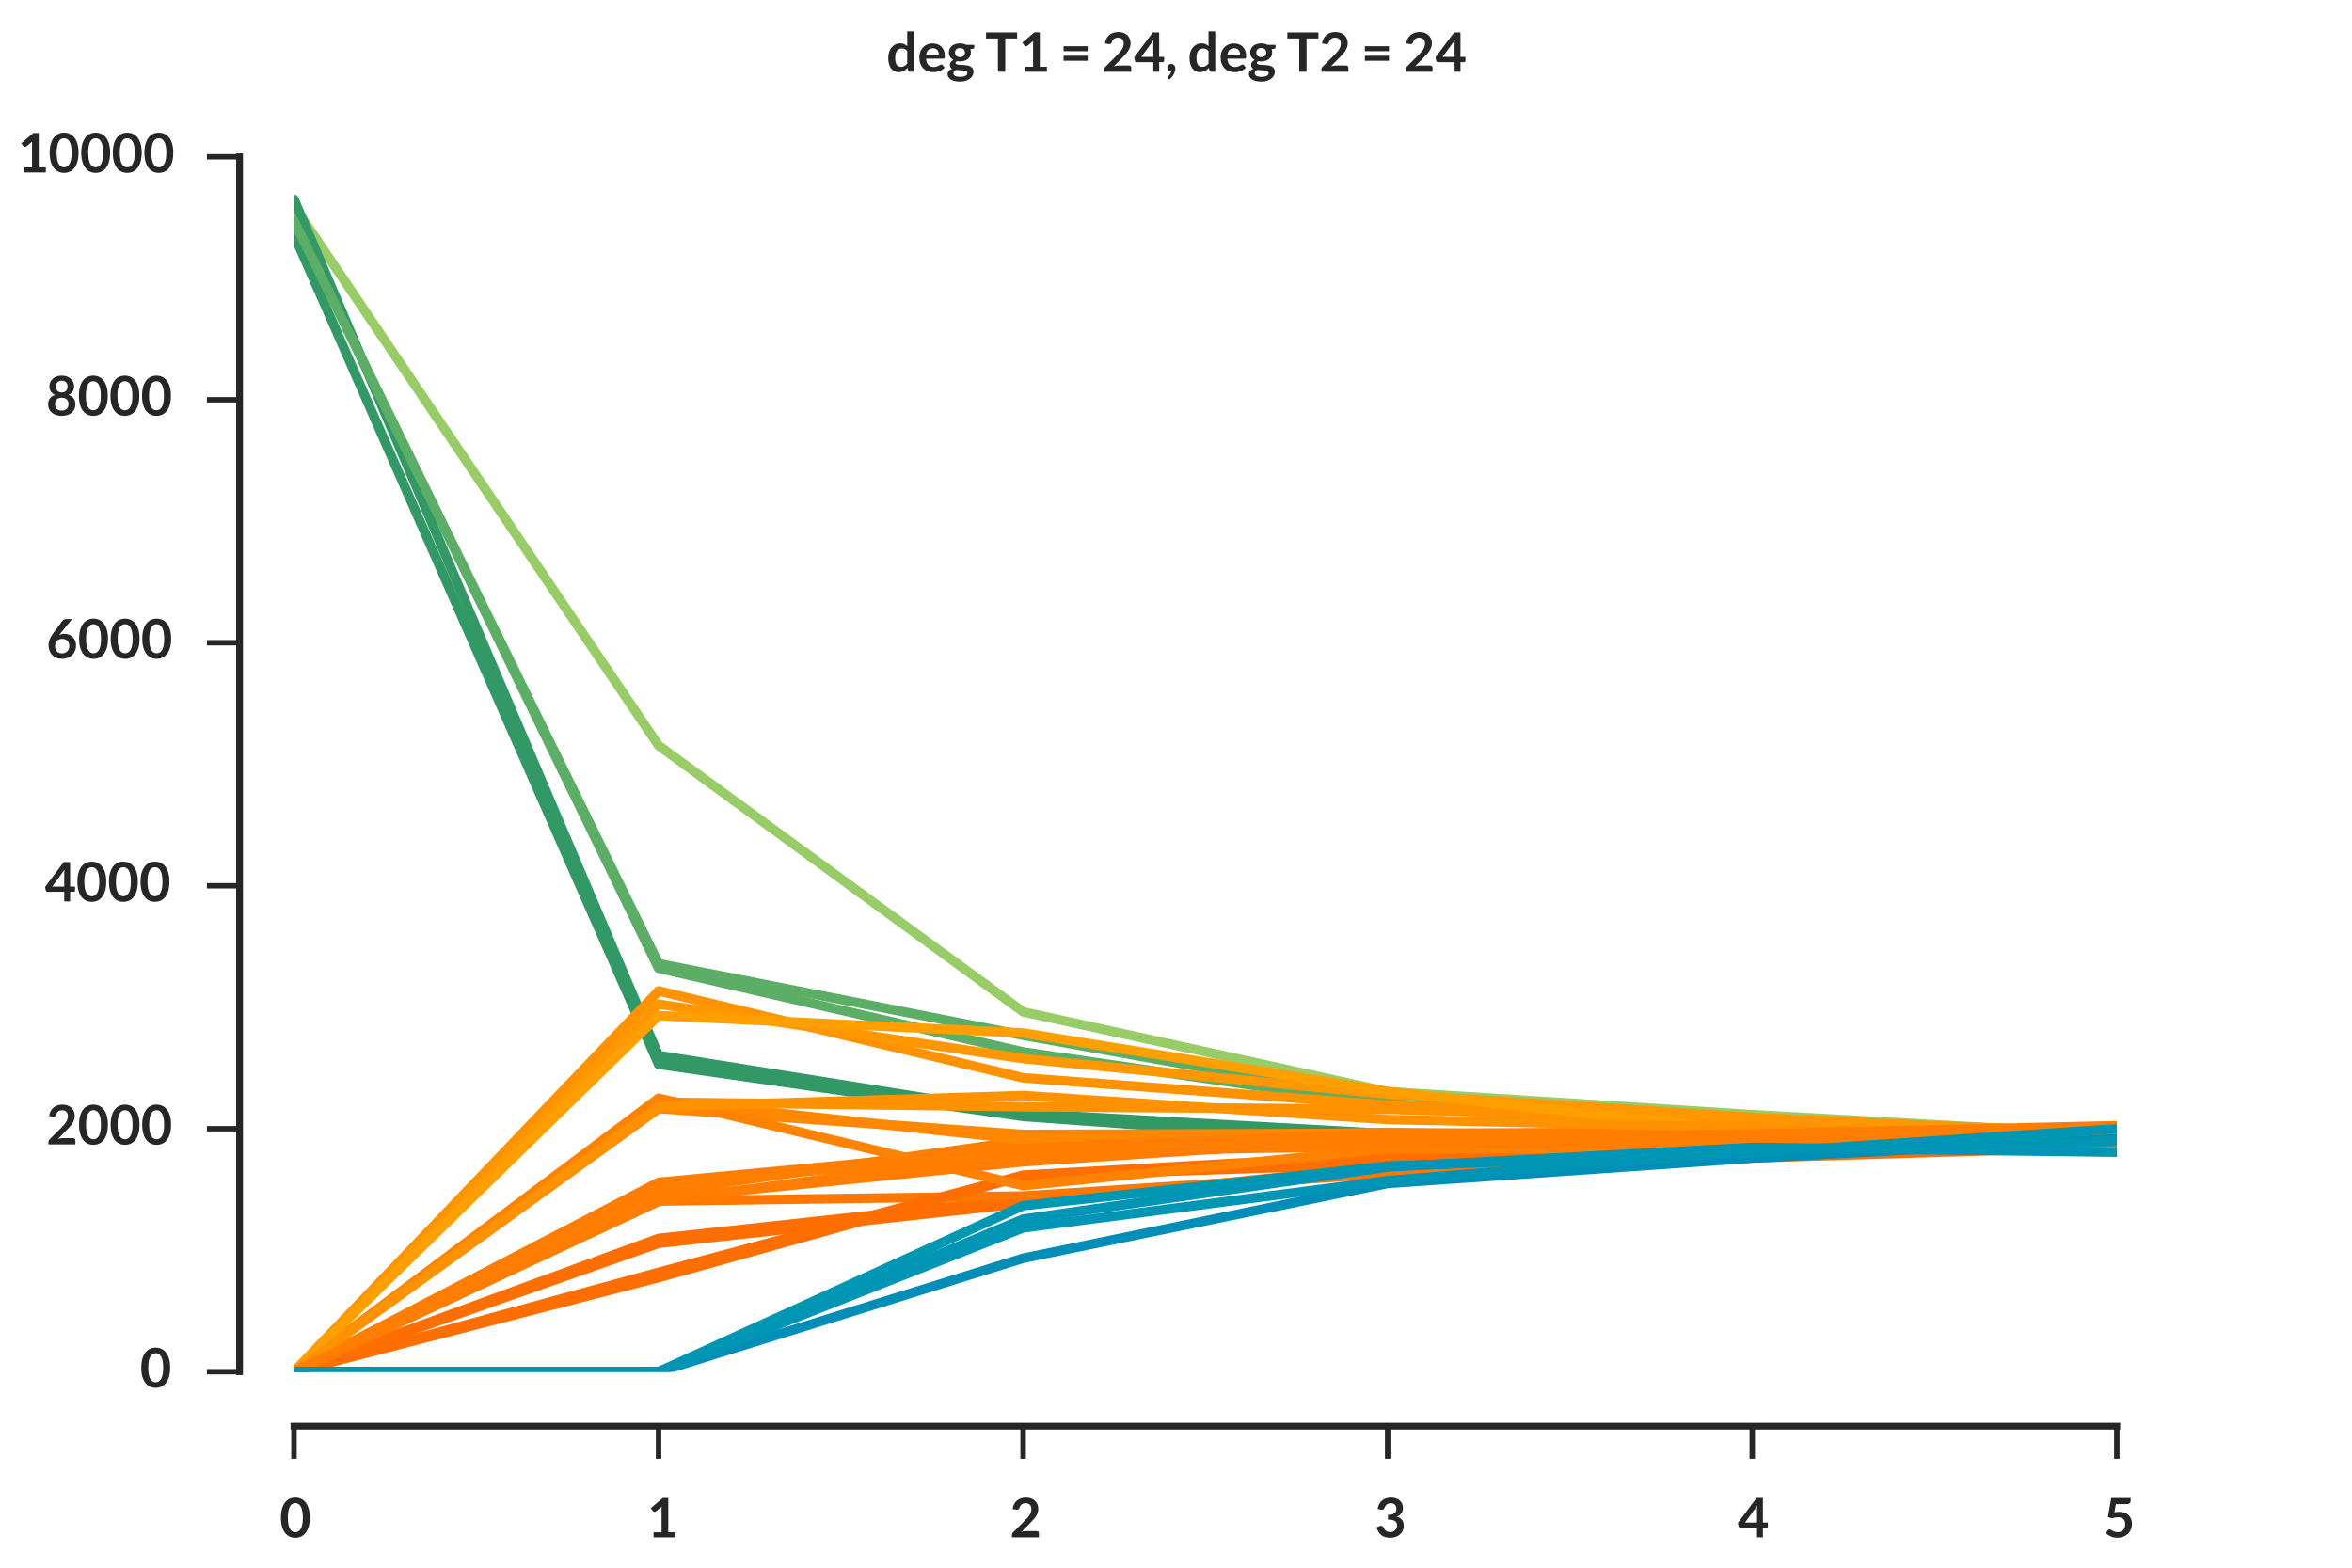 <?xml version="1.0" encoding="utf-8" standalone="no"?>
<!DOCTYPE svg PUBLIC "-//W3C//DTD SVG 1.1//EN"
  "http://www.w3.org/Graphics/SVG/1.1/DTD/svg11.dtd">
<!-- Created with matplotlib (http://matplotlib.org/) -->
<svg height="288pt" version="1.1" viewBox="0 0 432 288" width="432pt" xmlns="http://www.w3.org/2000/svg" xmlns:xlink="http://www.w3.org/1999/xlink">
 <defs>
  <style type="text/css">
*{stroke-linecap:butt;stroke-linejoin:round;}
  </style>
 </defs>
 <g id="figure_1">
  <g id="patch_1">
   <path d="
M0 288
L432 288
L432 0
L0 0
z
" style="fill:#ffffff;"/>
  </g>
  <g id="axes_1">
   <g id="patch_2">
    <path d="
M54 252
L388.8 252
L388.8 28.8
L54 28.8
z
" style="fill:#ffffff;"/>
   </g>
   <g id="matplotlib.axis_1">
    <g id="xtick_1">
     <g id="line2d_1">
      <defs>
       <path d="
M0 0
L0 6" id="m44d4eda7dc" style="stroke:#262626;"/>
      </defs>
      <g>
       <use style="fill:#262626;stroke:#262626;" x="54.0" xlink:href="#m44d4eda7dc" y="262.0"/>
      </g>
     </g>
     <g id="text_1">
      <!-- 0 -->
      <defs>
       <path d="
M55.5 36.156
Q55.5 26.703 53.469 19.719
Q51.453 12.75 47.875 8.203
Q44.297 3.656 39.422 1.422
Q34.547 -0.797 28.906 -0.797
Q23.25 -0.797 18.422 1.422
Q13.594 3.656 10.047 8.203
Q6.5 12.75 4.5 19.719
Q2.5 26.703 2.5 36.156
Q2.5 45.656 4.5 52.594
Q6.5 59.547 10.047 64.094
Q13.594 68.656 18.422 70.875
Q23.25 73.094 28.906 73.094
Q34.547 73.094 39.422 70.875
Q44.297 68.656 47.875 64.094
Q51.453 59.547 53.469 52.594
Q55.5 45.656 55.5 36.156
M42.75 36.156
Q42.75 44 41.594 49.141
Q40.453 54.297 38.516 57.344
Q36.594 60.406 34.094 61.625
Q31.594 62.844 28.906 62.844
Q26.25 62.844 23.766 61.625
Q21.297 60.406 19.391 57.344
Q17.5 54.297 16.375 49.141
Q15.25 44 15.25 36.156
Q15.25 28.297 16.375 23.141
Q17.5 18 19.391 14.953
Q21.297 11.906 23.766 10.672
Q26.25 9.453 28.906 9.453
Q31.594 9.453 34.094 10.672
Q36.594 11.906 38.516 14.953
Q40.453 18 41.594 23.141
Q42.75 28.297 42.75 36.156" id="Lato-Bold-30"/>
      </defs>
      <g style="fill:#262626;" transform="translate(51.35 282.43)scale(0.1 -0.1)">
       <use xlink:href="#Lato-Bold-30"/>
      </g>
     </g>
    </g>
    <g id="xtick_2">
     <g id="line2d_2">
      <g>
       <use style="fill:#262626;stroke:#262626;" x="120.96" xlink:href="#m44d4eda7dc" y="262.0"/>
      </g>
     </g>
     <g id="text_2">
      <!-- 1 -->
      <defs>
       <path d="
M13.453 9.25
L28.094 9.25
L28.094 51.406
Q28.094 53.844 28.25 56.547
L17.844 47.844
Q17.203 47.297 16.516 47.094
Q15.844 46.906 15.203 46.906
Q14.203 46.906 13.375 47.328
Q12.547 47.75 12.156 48.297
L8.25 53.656
L30.297 72.406
L40.453 72.406
L40.453 9.25
L53.453 9.25
L53.453 0
L13.453 0
z
" id="Lato-Bold-31"/>
      </defs>
      <g style="fill:#262626;" transform="translate(118.7 282.43)scale(0.1 -0.1)">
       <use xlink:href="#Lato-Bold-31"/>
      </g>
     </g>
    </g>
    <g id="xtick_3">
     <g id="line2d_3">
      <g>
       <use style="fill:#262626;stroke:#262626;" x="187.92" xlink:href="#m44d4eda7dc" y="262.0"/>
      </g>
     </g>
     <g id="text_3">
      <!-- 2 -->
      <defs>
       <path d="
M30.094 73.094
Q35.094 73.094 39.25 71.625
Q43.406 70.156 46.344 67.453
Q49.297 64.75 50.938 60.953
Q52.594 57.156 52.594 52.5
Q52.594 48.5 51.422 45.094
Q50.25 41.703 48.266 38.594
Q46.297 35.5 43.641 32.594
Q41 29.703 38.094 26.703
L21.797 10.047
Q24.203 10.75 26.5 11.125
Q28.797 11.5 30.906 11.5
L49.453 11.5
Q51.453 11.5 52.625 10.375
Q53.797 9.25 53.797 7.406
L53.797 0
L4.203 0
L4.203 4.094
Q4.203 5.344 4.719 6.688
Q5.25 8.047 6.406 9.203
L28.344 31.203
Q31.094 34 33.266 36.547
Q35.453 39.094 36.922 41.594
Q38.406 44.094 39.172 46.672
Q39.953 49.25 39.953 52.094
Q39.953 54.703 39.203 56.672
Q38.453 58.656 37.047 60
Q35.656 61.344 33.719 62.016
Q31.797 62.703 29.406 62.703
Q24.953 62.703 22.078 60.453
Q19.203 58.203 18.047 54.406
Q17.5 52.5 16.391 51.672
Q15.297 50.844 13.594 50.844
Q12.844 50.844 11.953 51
L5.453 52.156
Q6.203 57.344 8.344 61.266
Q10.5 65.203 13.719 67.828
Q16.953 70.453 21.125 71.766
Q25.297 73.094 30.094 73.094" id="Lato-Bold-32"/>
      </defs>
      <g style="fill:#262626;" transform="translate(185.44 282.43)scale(0.1 -0.1)">
       <use xlink:href="#Lato-Bold-32"/>
      </g>
     </g>
    </g>
    <g id="xtick_4">
     <g id="line2d_4">
      <g>
       <use style="fill:#262626;stroke:#262626;" x="254.88" xlink:href="#m44d4eda7dc" y="262.0"/>
      </g>
     </g>
     <g id="text_4">
      <!-- 3 -->
      <defs>
       <path d="
M31.25 73.094
Q36.25 73.094 40.266 71.672
Q44.297 70.25 47.141 67.719
Q50 65.203 51.516 61.797
Q53.047 58.406 53.047 54.453
Q53.047 51 52.266 48.375
Q51.5 45.75 50.016 43.797
Q48.547 41.844 46.422 40.5
Q44.297 39.156 41.594 38.25
Q48.094 36.203 51.297 32
Q54.5 27.797 54.5 21.453
Q54.5 16.047 52.5 11.891
Q50.5 7.75 47.094 4.922
Q43.703 2.094 39.219 0.641
Q34.75 -0.797 29.75 -0.797
Q24.297 -0.797 20.25 0.453
Q16.203 1.703 13.203 4.141
Q10.203 6.594 8.094 10.141
Q6 13.703 4.5 18.344
L9.953 20.594
Q11.344 21.203 12.797 21.203
Q14.094 21.203 15.125 20.641
Q16.156 20.094 16.703 19.047
Q17.594 17.297 18.672 15.594
Q19.75 13.906 21.25 12.578
Q22.75 11.25 24.766 10.422
Q26.797 9.594 29.594 9.594
Q32.75 9.594 35.094 10.625
Q37.453 11.656 39.016 13.297
Q40.594 14.953 41.375 16.969
Q42.156 19 42.156 21.047
Q42.156 23.656 41.594 25.781
Q41.047 27.906 39.297 29.406
Q37.547 30.906 34.266 31.75
Q31 32.594 25.5 32.594
L25.5 41.406
Q30.047 41.453 33.047 42.25
Q36.047 43.047 37.812 44.469
Q39.594 45.906 40.297 47.906
Q41 49.906 41 52.297
Q41 57.453 38.203 60.078
Q35.406 62.703 30.547 62.703
Q26.156 62.703 23.25 60.375
Q20.344 58.047 19.203 54.406
Q18.594 52.5 17.547 51.672
Q16.5 50.844 14.797 50.844
Q14 50.844 13.094 51
L6.594 52.156
Q7.344 57.344 9.5 61.266
Q11.656 65.203 14.875 67.828
Q18.094 70.453 22.266 71.766
Q26.453 73.094 31.25 73.094" id="Lato-Bold-33"/>
      </defs>
      <g style="fill:#262626;" transform="translate(252.38 282.43)scale(0.1 -0.1)">
       <use xlink:href="#Lato-Bold-33"/>
      </g>
     </g>
    </g>
    <g id="xtick_5">
     <g id="line2d_5">
      <g>
       <use style="fill:#262626;stroke:#262626;" x="321.84" xlink:href="#m44d4eda7dc" y="262.0"/>
      </g>
     </g>
     <g id="text_5">
      <!-- 4 -->
      <defs>
       <path d="
M47.094 27.25
L56.203 27.25
L56.203 20.094
Q56.203 19.094 55.547 18.375
Q54.906 17.656 53.656 17.656
L47.094 17.656
L47.094 0
L36.297 0
L36.297 17.656
L5.797 17.656
Q4.547 17.656 3.594 18.422
Q2.656 19.203 2.406 20.344
L1.156 26.594
L35.406 72.344
L47.094 72.344
z

M36.297 50.906
Q36.297 52.5 36.391 54.344
Q36.5 56.203 36.75 58.203
L14.297 27.25
L36.297 27.25
z
" id="Lato-Bold-34"/>
      </defs>
      <g style="fill:#262626;" transform="translate(319.088 282.43)scale(0.1 -0.1)">
       <use xlink:href="#Lato-Bold-34"/>
      </g>
     </g>
    </g>
    <g id="xtick_6">
     <g id="line2d_6">
      <g>
       <use style="fill:#262626;stroke:#262626;" x="388.8" xlink:href="#m44d4eda7dc" y="262.0"/>
      </g>
     </g>
     <g id="text_6">
      <!-- 5 -->
      <defs>
       <path d="
M49.453 67.047
Q49.453 64.406 47.766 62.75
Q46.094 61.094 42.203 61.094
L22.297 61.094
L19.703 46
Q24.594 47 28.656 47
Q34.344 47 38.672 45.297
Q43 43.594 45.953 40.594
Q48.906 37.594 50.406 33.562
Q51.906 29.547 51.906 24.906
Q51.906 19.156 49.875 14.406
Q47.844 9.656 44.25 6.281
Q40.656 2.906 35.719 1.047
Q30.797 -0.797 25 -0.797
Q21.594 -0.797 18.547 -0.094
Q15.5 0.594 12.828 1.766
Q10.156 2.953 7.875 4.469
Q5.594 6 3.797 7.703
L7.594 12.953
Q8.797 14.656 10.797 14.656
Q12.047 14.656 13.312 13.844
Q14.594 13.047 16.297 12.094
Q18 11.156 20.25 10.344
Q22.5 9.547 25.703 9.547
Q29.094 9.547 31.688 10.641
Q34.297 11.75 36.016 13.719
Q37.75 15.703 38.625 18.422
Q39.5 21.156 39.5 24.344
Q39.5 30.25 36.078 33.578
Q32.656 36.906 26 36.906
Q20.75 36.906 15.453 35
L7.75 37.203
L13.75 72.297
L49.453 72.297
z
" id="Lato-Bold-35"/>
      </defs>
      <g style="fill:#262626;" transform="translate(386.395 282.43)scale(0.1 -0.1)">
       <use xlink:href="#Lato-Bold-35"/>
      </g>
     </g>
    </g>
    <g id="text_7">
     <!-- access time -->
     <defs>
      <path id="Lato-Bold-20"/>
      <path d="
M6.594 0
L6.594 51.297
L14.156 51.297
Q16.547 51.297 17.297 49.047
L18.094 45.25
Q19.453 46.75 20.922 48
Q22.406 49.25 24.078 50.141
Q25.75 51.047 27.672 51.562
Q29.594 52.094 31.906 52.094
Q36.75 52.094 39.875 49.469
Q43 46.844 44.547 42.5
Q45.75 45.047 47.547 46.875
Q49.344 48.703 51.5 49.844
Q53.656 51 56.078 51.547
Q58.5 52.094 60.953 52.094
Q65.203 52.094 68.5 50.797
Q71.797 49.5 74.047 47
Q76.297 44.5 77.469 40.891
Q78.656 37.297 78.656 32.656
L78.656 0
L66.297 0
L66.297 32.656
Q66.297 37.547 64.141 40.016
Q62 42.5 57.844 42.5
Q55.953 42.5 54.328 41.844
Q52.703 41.203 51.469 39.969
Q50.25 38.75 49.547 36.891
Q48.844 35.047 48.844 32.656
L48.844 0
L36.453 0
L36.453 32.656
Q36.453 37.797 34.375 40.141
Q32.297 42.5 28.25 42.5
Q25.594 42.5 23.266 41.172
Q20.953 39.844 18.953 37.547
L18.953 0
z
" id="Lato-Bold-6d"/>
      <path d="
M37.047 41.297
Q36.547 40.5 36 40.172
Q35.453 39.844 34.594 39.844
Q33.703 39.844 32.672 40.344
Q31.656 40.844 30.297 41.469
Q28.953 42.094 27.219 42.594
Q25.5 43.094 23.156 43.094
Q19.5 43.094 17.391 41.547
Q15.297 40 15.297 37.5
Q15.297 35.844 16.375 34.719
Q17.453 33.594 19.219 32.75
Q21 31.906 23.25 31.219
Q25.5 30.547 27.844 29.75
Q30.203 28.953 32.453 27.922
Q34.703 26.906 36.469 25.328
Q38.25 23.75 39.328 21.547
Q40.406 19.344 40.406 16.25
Q40.406 12.547 39.047 9.422
Q37.703 6.297 35.094 4.016
Q32.5 1.75 28.672 0.469
Q24.844 -0.797 19.906 -0.797
Q17.25 -0.797 14.719 -0.312
Q12.203 0.156 9.875 1
Q7.547 1.844 5.562 3
Q3.594 4.156 2.094 5.5
L4.953 10.203
Q5.5 11.047 6.25 11.5
Q7 11.953 8.156 11.953
Q9.297 11.953 10.312 11.297
Q11.344 10.656 12.688 9.906
Q14.047 9.156 15.875 8.5
Q17.703 7.844 20.5 7.844
Q22.703 7.844 24.266 8.375
Q25.844 8.906 26.875 9.75
Q27.906 10.594 28.375 11.719
Q28.844 12.844 28.844 14.047
Q28.844 15.844 27.766 17
Q26.703 18.156 24.922 19
Q23.156 19.844 20.875 20.516
Q18.594 21.203 16.219 22
Q13.844 22.797 11.562 23.875
Q9.297 24.953 7.516 26.594
Q5.75 28.25 4.672 30.641
Q3.594 33.047 3.594 36.453
Q3.594 39.594 4.844 42.438
Q6.094 45.297 8.516 47.422
Q10.953 49.547 14.578 50.812
Q18.203 52.094 22.953 52.094
Q28.25 52.094 32.594 50.344
Q36.953 48.594 39.844 45.75
z
" id="Lato-Bold-73"/>
      <path d="
M19.75 51.297
L19.75 0
L7.406 0
L7.406 51.297
z

M21.594 66.25
Q21.594 64.656 20.938 63.25
Q20.297 61.844 19.219 60.797
Q18.156 59.75 16.703 59.125
Q15.25 58.5 13.594 58.5
Q12 58.5 10.578 59.125
Q9.156 59.75 8.094 60.797
Q7.047 61.844 6.422 63.25
Q5.797 64.656 5.797 66.25
Q5.797 67.906 6.422 69.344
Q7.047 70.797 8.094 71.844
Q9.156 72.906 10.578 73.531
Q12 74.156 13.594 74.156
Q15.25 74.156 16.703 73.531
Q18.156 72.906 19.219 71.844
Q20.297 70.797 20.938 69.344
Q21.594 67.906 21.594 66.25" id="Lato-Bold-69"/>
      <path d="
M46.797 0
L41.25 0
Q39.5 0 38.5 0.516
Q37.5 1.047 37 2.656
L35.906 6.297
Q33.953 4.547 32.078 3.219
Q30.203 1.906 28.203 1
Q26.203 0.094 23.953 -0.344
Q21.703 -0.797 18.953 -0.797
Q15.703 -0.797 12.953 0.078
Q10.203 0.953 8.219 2.703
Q6.25 4.453 5.141 7.047
Q4.047 9.656 4.047 13.094
Q4.047 16 5.562 18.828
Q7.094 21.656 10.641 23.922
Q14.203 26.203 20.094 27.703
Q26 29.203 34.75 29.406
L34.75 32.406
Q34.75 37.547 32.578 40.016
Q30.406 42.5 26.25 42.5
Q23.25 42.5 21.25 41.797
Q19.25 41.094 17.766 40.219
Q16.297 39.344 15.047 38.641
Q13.797 37.953 12.297 37.953
Q11.047 37.953 10.141 38.594
Q9.25 39.25 8.703 40.203
L6.453 44.156
Q15.297 52.25 27.797 52.25
Q32.297 52.25 35.812 50.766
Q39.344 49.297 41.797 46.672
Q44.25 44.047 45.516 40.391
Q46.797 36.75 46.797 32.406
z

M22.797 7.703
Q24.703 7.703 26.297 8.047
Q27.906 8.406 29.328 9.094
Q30.75 9.797 32.078 10.812
Q33.406 11.844 34.75 13.25
L34.75 21.906
Q29.344 21.656 25.719 20.969
Q22.094 20.297 19.891 19.25
Q17.703 18.203 16.766 16.797
Q15.844 15.406 15.844 13.75
Q15.844 10.5 17.766 9.094
Q19.703 7.703 22.797 7.703" id="Lato-Bold-61"/>
      <path d="
M42.656 40.453
Q42.094 39.75 41.562 39.344
Q41.047 38.953 40.047 38.953
Q39.094 38.953 38.188 39.516
Q37.297 40.094 36.047 40.812
Q34.797 41.547 33.062 42.125
Q31.344 42.703 28.797 42.703
Q25.547 42.703 23.094 41.516
Q20.656 40.344 19.031 38.141
Q17.406 35.953 16.594 32.828
Q15.797 29.703 15.797 25.75
Q15.797 21.656 16.672 18.453
Q17.547 15.25 19.188 13.078
Q20.844 10.906 23.188 9.781
Q25.547 8.656 28.5 8.656
Q31.453 8.656 33.266 9.375
Q35.094 10.094 36.344 10.969
Q37.594 11.844 38.516 12.562
Q39.453 13.297 40.594 13.297
Q42.094 13.297 42.844 12.156
L46.406 7.656
Q44.344 5.25 41.938 3.625
Q39.547 2 36.969 1.016
Q34.406 0.047 31.656 -0.344
Q28.906 -0.75 26.203 -0.75
Q21.453 -0.75 17.25 1.016
Q13.047 2.797 9.922 6.188
Q6.797 9.594 4.969 14.516
Q3.156 19.453 3.156 25.75
Q3.156 31.406 4.781 36.219
Q6.406 41.047 9.547 44.562
Q12.703 48.094 17.344 50.094
Q22 52.094 28.047 52.094
Q33.797 52.094 38.125 50.25
Q42.453 48.406 45.906 44.953
z
" id="Lato-Bold-63"/>
      <path d="
M27.797 52.094
Q32.656 52.094 36.719 50.547
Q40.797 49 43.75 46.016
Q46.703 43.047 48.344 38.719
Q50 34.406 50 28.844
Q50 27.453 49.875 26.516
Q49.75 25.594 49.422 25.062
Q49.094 24.547 48.547 24.312
Q48 24.094 47.156 24.094
L15.453 24.094
Q16 16.203 19.703 12.5
Q23.406 8.797 29.5 8.797
Q32.5 8.797 34.672 9.5
Q36.844 10.203 38.469 11.047
Q40.094 11.906 41.312 12.594
Q42.547 13.297 43.703 13.297
Q44.453 13.297 45 13
Q45.547 12.703 45.953 12.156
L49.547 7.656
Q47.5 5.25 44.953 3.625
Q42.406 2 39.625 1.016
Q36.844 0.047 33.969 -0.344
Q31.094 -0.75 28.406 -0.75
Q23.047 -0.75 18.438 1.016
Q13.844 2.797 10.438 6.266
Q7.047 9.75 5.094 14.875
Q3.156 20 3.156 26.75
Q3.156 32 4.844 36.625
Q6.547 41.25 9.719 44.672
Q12.906 48.094 17.469 50.094
Q22.047 52.094 27.797 52.094
M28.047 43.25
Q22.656 43.25 19.594 40.203
Q16.547 37.156 15.703 31.547
L38.906 31.547
Q38.906 33.953 38.25 36.078
Q37.594 38.203 36.25 39.797
Q34.906 41.406 32.844 42.328
Q30.797 43.25 28.047 43.25" id="Lato-Bold-65"/>
      <path d="
M23.453 -0.797
Q16.797 -0.797 13.188 2.969
Q9.594 6.75 9.594 13.406
L9.594 42.047
L4.406 42.047
Q3.406 42.047 2.672 42.688
Q1.953 43.344 1.953 44.656
L1.953 49.547
L10.203 50.906
L12.797 64.906
Q13 65.906 13.719 66.453
Q14.453 67 15.547 67
L21.953 67
L21.953 50.844
L35.453 50.844
L35.453 42.047
L21.953 42.047
L21.953 14.25
Q21.953 11.844 23.141 10.5
Q24.344 9.156 26.344 9.156
Q27.5 9.156 28.266 9.422
Q29.047 9.703 29.625 10
Q30.203 10.297 30.641 10.562
Q31.094 10.844 31.547 10.844
Q32.094 10.844 32.438 10.562
Q32.797 10.297 33.203 9.75
L36.906 3.75
Q34.203 1.5 30.703 0.344
Q27.203 -0.797 23.453 -0.797" id="Lato-Bold-74"/>
     </defs>
     <g style="fill:#262626;" transform="translate(193.465 297.277)scale(0.11 -0.11)">
      <use xlink:href="#Lato-Bold-61"/>
      <use x="52.35" xlink:href="#Lato-Bold-63"/>
      <use x="100.05" xlink:href="#Lato-Bold-63"/>
      <use x="147.75" xlink:href="#Lato-Bold-65"/>
      <use x="201.2" xlink:href="#Lato-Bold-73"/>
      <use x="244.9" xlink:href="#Lato-Bold-73"/>
      <use x="288.6" xlink:href="#Lato-Bold-20"/>
      <use x="307.9" xlink:href="#Lato-Bold-74"/>
      <use x="346.6" xlink:href="#Lato-Bold-69"/>
      <use x="373.7" xlink:href="#Lato-Bold-6d"/>
      <use x="457.9" xlink:href="#Lato-Bold-65"/>
     </g>
    </g>
   </g>
   <g id="matplotlib.axis_2">
    <g id="ytick_1">
     <g id="line2d_7">
      <defs>
       <path d="
M0 0
L-6 0" id="m0dfa6ce036" style="stroke:#262626;"/>
      </defs>
      <g>
       <use style="fill:#262626;stroke:#262626;" x="44.0" xlink:href="#m0dfa6ce036" y="252.0"/>
      </g>
     </g>
     <g id="text_8">
      <!-- 0 -->
      <g style="fill:#262626;" transform="translate(25.7 254.877)scale(0.1 -0.1)">
       <use xlink:href="#Lato-Bold-30"/>
      </g>
     </g>
    </g>
    <g id="ytick_2">
     <g id="line2d_8">
      <g>
       <use style="fill:#262626;stroke:#262626;" x="44.0" xlink:href="#m0dfa6ce036" y="207.36"/>
      </g>
     </g>
     <g id="text_9">
      <!-- 2000 -->
      <g style="fill:#262626;" transform="translate(8.47 210.237)scale(0.1 -0.1)">
       <use xlink:href="#Lato-Bold-32"/>
       <use x="58.0" xlink:href="#Lato-Bold-30"/>
       <use x="116.0" xlink:href="#Lato-Bold-30"/>
       <use x="174.0" xlink:href="#Lato-Bold-30"/>
      </g>
     </g>
    </g>
    <g id="ytick_3">
     <g id="line2d_9">
      <g>
       <use style="fill:#262626;stroke:#262626;" x="44.0" xlink:href="#m0dfa6ce036" y="162.72"/>
      </g>
     </g>
     <g id="text_10">
      <!-- 4000 -->
      <g style="fill:#262626;" transform="translate(8.166 165.597)scale(0.1 -0.1)">
       <use xlink:href="#Lato-Bold-34"/>
       <use x="58.0" xlink:href="#Lato-Bold-30"/>
       <use x="116.0" xlink:href="#Lato-Bold-30"/>
       <use x="174.0" xlink:href="#Lato-Bold-30"/>
      </g>
     </g>
    </g>
    <g id="ytick_4">
     <g id="line2d_10">
      <g>
       <use style="fill:#262626;stroke:#262626;" x="44.0" xlink:href="#m0dfa6ce036" y="118.08"/>
      </g>
     </g>
     <g id="text_11">
      <!-- 6000 -->
      <defs>
       <path d="
M33.5 45.156
Q37.594 45.156 41.469 43.797
Q45.344 42.453 48.297 39.719
Q51.25 37 53.047 32.953
Q54.844 28.906 54.844 23.5
Q54.844 18.453 53 14.016
Q51.156 9.594 47.797 6.297
Q44.453 3 39.719 1.094
Q35 -0.797 29.297 -0.797
Q23.5 -0.797 18.891 1.047
Q14.297 2.906 11.047 6.219
Q7.797 9.547 6.062 14.219
Q4.344 18.906 4.344 24.594
Q4.344 29.703 6.422 35.078
Q8.5 40.453 12.844 46.25
L30.094 69.406
Q31 70.594 32.719 71.438
Q34.453 72.297 36.703 72.297
L47.703 72.297
L26.25 46.047
Q25.547 45.203 24.922 44.453
Q24.297 43.703 23.703 42.906
Q25.797 43.953 28.219 44.547
Q30.656 45.156 33.5 45.156
M16.203 22.703
Q16.203 19.703 17.016 17.219
Q17.844 14.75 19.469 13
Q21.094 11.25 23.5 10.266
Q25.906 9.297 29.047 9.297
Q32 9.297 34.469 10.297
Q36.953 11.297 38.719 13.094
Q40.5 14.906 41.5 17.328
Q42.5 19.75 42.5 22.594
Q42.5 25.703 41.547 28.172
Q40.594 30.656 38.844 32.375
Q37.094 34.094 34.641 35
Q32.203 35.906 29.25 35.906
Q26.297 35.906 23.891 34.906
Q21.5 33.906 19.766 32.125
Q18.047 30.344 17.125 27.922
Q16.203 25.5 16.203 22.703" id="Lato-Bold-36"/>
      </defs>
      <g style="fill:#262626;" transform="translate(8.484 120.957)scale(0.1 -0.1)">
       <use xlink:href="#Lato-Bold-36"/>
       <use x="58.0" xlink:href="#Lato-Bold-30"/>
       <use x="116.0" xlink:href="#Lato-Bold-30"/>
       <use x="174.0" xlink:href="#Lato-Bold-30"/>
      </g>
     </g>
    </g>
    <g id="ytick_5">
     <g id="line2d_11">
      <g>
       <use style="fill:#262626;stroke:#262626;" x="44.0" xlink:href="#m0dfa6ce036" y="73.44"/>
      </g>
     </g>
     <g id="text_12">
      <!-- 8000 -->
      <defs>
       <path d="
M29 -0.797
Q23.406 -0.797 18.781 0.703
Q14.156 2.203 10.844 4.953
Q7.547 7.703 5.719 11.594
Q3.906 15.5 3.906 20.297
Q3.906 26.703 7.047 31.125
Q10.203 35.547 16.844 37.703
Q11.547 39.906 8.922 43.953
Q6.297 48 6.297 53.703
Q6.297 57.797 7.969 61.344
Q9.656 64.906 12.656 67.531
Q15.656 70.156 19.828 71.625
Q24 73.094 29 73.094
Q34 73.094 38.172 71.625
Q42.344 70.156 45.344 67.531
Q48.344 64.906 50.016 61.344
Q51.703 57.797 51.703 53.703
Q51.703 48 49.047 43.953
Q46.406 39.906 41.156 37.703
Q47.797 35.547 50.938 31.125
Q54.094 26.703 54.094 20.297
Q54.094 15.5 52.266 11.594
Q50.453 7.703 47.141 4.953
Q43.844 2.203 39.219 0.703
Q34.594 -0.797 29 -0.797
M29 8.844
Q32.047 8.844 34.344 9.719
Q36.656 10.594 38.219 12.141
Q39.797 13.703 40.594 15.844
Q41.406 18 41.406 20.5
Q41.406 26.453 38.094 29.5
Q34.797 32.547 29 32.547
Q23.203 32.547 19.891 29.5
Q16.594 26.453 16.594 20.5
Q16.594 18 17.391 15.844
Q18.203 13.703 19.766 12.141
Q21.344 10.594 23.641 9.719
Q25.953 8.844 29 8.844
M29 42.25
Q32 42.25 34.047 43.203
Q36.094 44.156 37.344 45.719
Q38.594 47.297 39.125 49.312
Q39.656 51.344 39.656 53.5
Q39.656 55.547 39 57.391
Q38.344 59.25 37.047 60.672
Q35.75 62.094 33.75 62.938
Q31.75 63.797 29 63.797
Q26.25 63.797 24.25 62.938
Q22.25 62.094 20.922 60.672
Q19.594 59.25 18.969 57.391
Q18.344 55.547 18.344 53.5
Q18.344 51.344 18.875 49.312
Q19.406 47.297 20.656 45.719
Q21.906 44.156 23.953 43.203
Q26 42.25 29 42.25" id="Lato-Bold-38"/>
      </defs>
      <g style="fill:#262626;" transform="translate(8.441 76.317)scale(0.1 -0.1)">
       <use xlink:href="#Lato-Bold-38"/>
       <use x="58.0" xlink:href="#Lato-Bold-30"/>
       <use x="116.0" xlink:href="#Lato-Bold-30"/>
       <use x="174.0" xlink:href="#Lato-Bold-30"/>
      </g>
     </g>
    </g>
    <g id="ytick_6">
     <g id="line2d_12">
      <g>
       <use style="fill:#262626;stroke:#262626;" x="44.0" xlink:href="#m0dfa6ce036" y="28.8"/>
      </g>
     </g>
     <g id="text_13">
      <!-- 10000 -->
      <g style="fill:#262626;" transform="translate(3.075 31.677)scale(0.1 -0.1)">
       <use xlink:href="#Lato-Bold-31"/>
       <use x="58.0" xlink:href="#Lato-Bold-30"/>
       <use x="116.0" xlink:href="#Lato-Bold-30"/>
       <use x="174.0" xlink:href="#Lato-Bold-30"/>
       <use x="232.0" xlink:href="#Lato-Bold-30"/>
      </g>
     </g>
    </g>
    <g id="text_14">
     <!-- count -->
     <defs>
      <path d="
M17.906 51.297
L17.906 18.703
Q17.906 14 20.078 11.422
Q22.25 8.844 26.594 8.844
Q29.797 8.844 32.594 10.266
Q35.406 11.703 37.906 14.203
L37.906 51.297
L50.25 51.297
L50.25 0
L42.703 0
Q40.297 0 39.547 2.25
L38.703 6.344
Q37.094 4.75 35.391 3.422
Q33.703 2.094 31.766 1.172
Q29.844 0.25 27.625 -0.266
Q25.406 -0.797 22.844 -0.797
Q18.656 -0.797 15.422 0.625
Q12.203 2.047 10 4.641
Q7.797 7.25 6.672 10.828
Q5.547 14.406 5.547 18.703
L5.547 51.297
z
" id="Lato-Bold-75"/>
      <path d="
M6.594 0
L6.594 51.297
L14.156 51.297
Q16.547 51.297 17.297 49.047
L18.156 45
Q19.703 46.594 21.422 47.891
Q23.156 49.203 25.078 50.141
Q27 51.094 29.203 51.594
Q31.406 52.094 34 52.094
Q38.203 52.094 41.453 50.672
Q44.703 49.25 46.875 46.672
Q49.047 44.094 50.172 40.516
Q51.297 36.953 51.297 32.656
L51.297 0
L38.953 0
L38.953 32.656
Q38.953 37.344 36.766 39.922
Q34.594 42.5 30.25 42.5
Q27.047 42.5 24.25 41.047
Q21.453 39.594 18.953 37.094
L18.953 0
z
" id="Lato-Bold-6e"/>
      <path d="
M28.5 52.094
Q34.25 52.094 38.922 50.25
Q43.594 48.406 46.891 45
Q50.203 41.594 52 36.688
Q53.797 31.797 53.797 25.75
Q53.797 19.656 52 14.75
Q50.203 9.844 46.891 6.391
Q43.594 2.953 38.922 1.094
Q34.25 -0.75 28.5 -0.75
Q22.75 -0.75 18.047 1.094
Q13.344 2.953 10.016 6.391
Q6.703 9.844 4.875 14.75
Q3.047 19.656 3.047 25.75
Q3.047 31.797 4.875 36.688
Q6.703 41.594 10.016 45
Q13.344 48.406 18.047 50.25
Q22.75 52.094 28.5 52.094
M28.5 8.75
Q34.906 8.75 37.969 13.047
Q41.047 17.344 41.047 25.656
Q41.047 33.953 37.969 38.297
Q34.906 42.656 28.5 42.656
Q22 42.656 18.891 38.281
Q15.797 33.906 15.797 25.656
Q15.797 17.406 18.891 13.078
Q22 8.75 28.5 8.75" id="Lato-Bold-6f"/>
     </defs>
     <g style="fill:#262626;" transform="translate(-3.768 154.259)rotate(-90.0)scale(0.11 -0.11)">
      <use xlink:href="#Lato-Bold-63"/>
      <use x="47.7" xlink:href="#Lato-Bold-6f"/>
      <use x="104.55" xlink:href="#Lato-Bold-75"/>
      <use x="161.4" xlink:href="#Lato-Bold-6e"/>
      <use x="218.25" xlink:href="#Lato-Bold-74"/>
     </g>
    </g>
   </g>
   <g id="line2d_13">
    <path clip-path="url(#p124b8dd147)" d="
M54 40.273
L120.96 177.875
L187.92 193.254
L254.88 202.985
L321.84 208.32
L388.8 209.927" style="fill:none;stroke:#5cae66;stroke-linecap:round;stroke-width:1.75;"/>
   </g>
   <g id="line2d_14">
    <path clip-path="url(#p124b8dd147)" d="
M54 37.862
L120.96 136.963
L187.92 185.888
L254.88 200.552
L321.84 204.771
L388.8 208.476" style="fill:none;stroke:#98cc66;stroke-linecap:round;stroke-width:1.75;"/>
   </g>
   <g id="line2d_15">
    <path clip-path="url(#p124b8dd147)" d="
M54 43.085
L120.96 195.53
L187.92 205.106
L254.88 209.949
L321.84 210.195
L388.8 210.887" style="fill:none;stroke:#329866;stroke-linecap:round;stroke-width:1.75;"/>
   </g>
   <g id="line2d_16">
    <path clip-path="url(#p124b8dd147)" d="
M54 36.612
L120.96 193.901
L187.92 204.57
L254.88 208.275
L321.84 210.619
L388.8 209.436" style="fill:none;stroke:#329866;stroke-linecap:round;stroke-width:1.75;"/>
   </g>
   <g id="line2d_17">
    <path clip-path="url(#p124b8dd147)" d="
M54 40.585
L120.96 177.027
L187.92 190.196
L254.88 202.182
L321.84 206.49
L388.8 210.373" style="fill:none;stroke:#5cae66;stroke-linecap:round;stroke-width:1.75;"/>
   </g>
   <g id="line2d_18">
    <path clip-path="url(#p124b8dd147)" d="
M54 252
L120.96 203.655
L187.92 208.409
L254.88 208.208
L321.84 208.297
L388.8 208.297" style="fill:none;stroke:#ff8800;stroke-linecap:round;stroke-width:1.75;"/>
   </g>
   <g id="line2d_19">
    <path clip-path="url(#p124b8dd147)" d="
M54 252
L120.96 218.944
L187.92 209.592
L254.88 208.655
L321.84 209.19
L388.8 210.775" style="fill:none;stroke:#ff7d00;stroke-linecap:round;stroke-width:1.75;"/>
   </g>
   <g id="line2d_20">
    <path clip-path="url(#p124b8dd147)" d="
M54 252
L120.96 182.049
L187.92 198.008
L254.88 203.008
L321.84 205.976
L388.8 208.208" style="fill:none;stroke:#ff9200;stroke-linecap:round;stroke-width:1.75;"/>
   </g>
   <g id="line2d_21">
    <path clip-path="url(#p124b8dd147)" d="
M54 252
L120.96 202.137
L187.92 209.346
L254.88 208.03
L321.84 209.012
L388.8 207.739" style="fill:none;stroke:#ff8800;stroke-linecap:round;stroke-width:1.75;"/>
   </g>
   <g id="line2d_22">
    <path clip-path="url(#p124b8dd147)" d="
M54 252
L120.96 228.408
L187.92 221.042
L254.88 214.279
L321.84 211.445
L388.8 208.632" style="fill:none;stroke:#ff6e00;stroke-linecap:round;stroke-width:1.75;"/>
   </g>
   <g id="line2d_23">
    <path clip-path="url(#p124b8dd147)" d="
M54 252
L120.96 227.515
L187.92 220.239
L254.88 215.551
L321.84 212.717
L388.8 210.663" style="fill:none;stroke:#ff6e00;stroke-linecap:round;stroke-width:1.75;"/>
   </g>
   <g id="line2d_24">
    <path clip-path="url(#p124b8dd147)" d="
M54 252
L120.96 220.64
L187.92 219.725
L254.88 215.373
L321.84 209.748
L388.8 209.19" style="fill:none;stroke:#ff7700;stroke-linecap:round;stroke-width:1.75;"/>
   </g>
   <g id="line2d_25">
    <path clip-path="url(#p124b8dd147)" d="
M54 252
L120.96 217.203
L187.92 210.931
L254.88 208.23
L321.84 207.896
L388.8 208.878" style="fill:none;stroke:#ff7d00;stroke-linecap:round;stroke-width:1.75;"/>
   </g>
   <g id="line2d_26">
    <path clip-path="url(#p124b8dd147)" d="
M54 252
L120.96 233.742
L187.92 215.886
L254.88 212.136
L321.84 208.409
L388.8 210.284" style="fill:none;stroke:#ff6e00;stroke-linecap:round;stroke-width:1.75;"/>
   </g>
   <g id="line2d_27">
    <path clip-path="url(#p124b8dd147)" d="
M54 252
L120.96 202.472
L187.92 203.32
L254.88 203.789
L321.84 205.731
L388.8 208.007" style="fill:none;stroke:#ff9200;stroke-linecap:round;stroke-width:1.75;"/>
   </g>
   <g id="line2d_28">
    <path clip-path="url(#p124b8dd147)" d="
M54 252
L120.96 184.482
L187.92 194.481
L254.88 201.021
L321.84 205.284
L388.8 208.387" style="fill:none;stroke:#ff9800;stroke-linecap:round;stroke-width:1.75;"/>
   </g>
   <g id="line2d_29">
    <path clip-path="url(#p124b8dd147)" d="
M54 252
L120.96 234.702
L187.92 216.042
L254.88 213.833
L321.84 208.677
L388.8 209.146" style="fill:none;stroke:#ff6e00;stroke-linecap:round;stroke-width:1.75;"/>
   </g>
   <g id="line2d_30">
    <path clip-path="url(#p124b8dd147)" d="
M54 252
L120.96 201.758
L187.92 217.806
L254.88 211.02
L321.84 211.065
L388.8 208.431" style="fill:none;stroke:#ff8200;stroke-linecap:round;stroke-width:1.75;"/>
   </g>
   <g id="line2d_31">
    <path clip-path="url(#p124b8dd147)" d="
M54 252
L120.96 186.58
L187.92 189.772
L254.88 200.53
L321.84 207.784
L388.8 208.409" style="fill:none;stroke:#ffa000;stroke-linecap:round;stroke-width:1.75;"/>
   </g>
   <g id="line2d_32">
    <path clip-path="url(#p124b8dd147)" d="
M54 252
L120.96 217.583
L187.92 211.623
L254.88 210.574
L321.84 209.949
L388.8 209.748" style="fill:none;stroke:#ff7e00;stroke-linecap:round;stroke-width:1.75;"/>
   </g>
   <g id="line2d_33">
    <path clip-path="url(#p124b8dd147)" d="
M54 252
L120.96 203.298
L187.92 201.267
L254.88 205.664
L321.84 207.137
L388.8 208.833" style="fill:none;stroke:#ff9200;stroke-linecap:round;stroke-width:1.75;"/>
   </g>
   <g id="line2d_34">
    <path clip-path="url(#p124b8dd147)" d="
M54 252
L120.96 220.216
L187.92 213.431
L254.88 209.012
L321.84 208.342
L388.8 206.802" style="fill:none;stroke:#ff7d00;stroke-linecap:round;stroke-width:1.75;"/>
   </g>
   <g id="line2d_35">
    <path clip-path="url(#p124b8dd147)" d="
M54 252
L120.96 220.707
L187.92 211.668
L254.88 210.083
L321.84 209.168
L388.8 208.342" style="fill:none;stroke:#ff7d00;stroke-linecap:round;stroke-width:1.75;"/>
   </g>
   <g id="line2d_36">
    <path clip-path="url(#p124b8dd147)" d="
M54 252
L120.96 252
L187.92 231.153
L254.88 217.404
L321.84 212.761
L388.8 209.19" style="fill:none;stroke:#008db8;stroke-linecap:round;stroke-width:1.75;"/>
   </g>
   <g id="line2d_37">
    <path clip-path="url(#p124b8dd147)" d="
M54 252
L120.96 252
L187.92 221.489
L254.88 214.212
L321.84 211.779
L388.8 207.382" style="fill:none;stroke:#0097b3;stroke-linecap:round;stroke-width:1.75;"/>
   </g>
   <g id="line2d_38">
    <path clip-path="url(#p124b8dd147)" d="
M54 252
L120.96 252
L187.92 225.573
L254.88 216.891
L321.84 211.4
L388.8 209.681" style="fill:none;stroke:#0094b5;stroke-linecap:round;stroke-width:1.75;"/>
   </g>
   <g id="line2d_39">
    <path clip-path="url(#p124b8dd147)" d="
M54 252
L120.96 252
L187.92 223.966
L254.88 214.391
L321.84 210.797
L388.8 211.668" style="fill:none;stroke:#0094b5;stroke-linecap:round;stroke-width:1.75;"/>
   </g>
   <g id="patch_3">
    <path d="
M54 262
L388.8 262" style="fill:none;stroke:#262626;stroke-linecap:square;stroke-linejoin:miter;stroke-width:1.25;"/>
   </g>
   <g id="patch_4">
    <path d="
M44 252
L44 28.8" style="fill:none;stroke:#262626;stroke-linecap:square;stroke-linejoin:miter;stroke-width:1.25;"/>
   </g>
  </g>
  <g id="text_15">
   <!-- deg T1 = 24, deg T2 = 24 -->
   <defs>
    <path d="
M4 7.594
Q4 9 4.516 10.219
Q5.047 11.453 6 12.375
Q6.953 13.297 8.297 13.812
Q9.656 14.344 11.25 14.344
Q13.156 14.344 14.547 13.672
Q15.953 13 16.891 11.828
Q17.844 10.656 18.297 9.125
Q18.75 7.594 18.75 5.906
Q18.75 3.5 18.016 0.844
Q17.297 -1.797 15.891 -4.438
Q14.5 -7.094 12.453 -9.594
Q10.406 -12.094 7.75 -14.203
L5.594 -12.25
Q4.703 -11.5 4.703 -10.406
Q4.703 -10 4.969 -9.5
Q5.25 -9 5.656 -8.594
Q6.203 -8 7 -7.125
Q7.797 -6.25 8.594 -5.125
Q9.406 -4 10.078 -2.672
Q10.75 -1.344 11.047 0.156
Q9.5 0.156 8.203 0.719
Q6.906 1.297 5.969 2.297
Q5.047 3.297 4.516 4.641
Q4 6 4 7.594" id="Lato-Bold-2c"/>
    <path d="
M58.25 72.297
L58.25 61.25
L36.5 61.25
L36.5 0
L23.047 0
L23.047 61.25
L1.203 61.25
L1.203 72.297
z
" id="Lato-Bold-54"/>
    <path d="
M42.703 0
Q40.297 0 39.547 2.25
L38.547 7.203
Q36.953 5.406 35.203 3.953
Q33.453 2.5 31.422 1.453
Q29.406 0.406 27.078 -0.172
Q24.75 -0.75 22.047 -0.75
Q17.844 -0.75 14.344 1
Q10.844 2.75 8.312 6.078
Q5.797 9.406 4.422 14.297
Q3.047 19.203 3.047 25.5
Q3.047 31.203 4.594 36.094
Q6.156 41 9.047 44.594
Q11.953 48.203 16 50.219
Q20.047 52.25 25.094 52.25
Q29.406 52.25 32.453 50.875
Q35.5 49.5 37.906 47.203
L37.906 74.297
L50.25 74.297
L50.25 0
z

M26.25 9.047
Q30.094 9.047 32.797 10.641
Q35.5 12.25 37.906 15.203
L37.906 38.203
Q35.797 40.75 33.312 41.797
Q30.844 42.844 28 42.844
Q25.203 42.844 22.922 41.797
Q20.656 40.75 19.078 38.625
Q17.5 36.5 16.641 33.219
Q15.797 29.953 15.797 25.5
Q15.797 21 16.516 17.875
Q17.25 14.75 18.594 12.766
Q19.953 10.797 21.891 9.922
Q23.844 9.047 26.25 9.047" id="Lato-Bold-64"/>
    <path d="
M24.344 52.203
Q27.656 52.203 30.547 51.516
Q33.453 50.844 35.844 49.547
L50.594 49.547
L50.594 44.953
Q50.594 43.797 50 43.141
Q49.406 42.5 47.953 42.25
L43.344 41.406
Q43.844 40.094 44.125 38.641
Q44.406 37.203 44.406 35.594
Q44.406 31.797 42.875 28.719
Q41.344 25.656 38.672 23.5
Q36 21.344 32.328 20.172
Q28.656 19 24.344 19
Q21.453 19 18.703 19.547
Q16.297 18.094 16.297 16.297
Q16.297 14.75 17.719 14.016
Q19.156 13.297 21.469 13
Q23.797 12.703 26.75 12.625
Q29.703 12.547 32.797 12.297
Q35.906 12.047 38.844 11.422
Q41.797 10.797 44.125 9.438
Q46.453 8.094 47.875 5.766
Q49.297 3.453 49.297 -0.203
Q49.297 -3.594 47.625 -6.797
Q45.953 -10 42.766 -12.5
Q39.594 -15 35 -16.516
Q30.406 -18.047 24.5 -18.047
Q18.656 -18.047 14.344 -16.922
Q10.047 -15.797 7.219 -13.922
Q4.406 -12.047 3 -9.594
Q1.594 -7.156 1.594 -4.5
Q1.594 -0.906 3.797 1.547
Q6 4 9.906 5.453
Q8 6.5 6.844 8.25
Q5.703 10 5.703 12.797
Q5.703 13.953 6.094 15.172
Q6.5 16.406 7.328 17.594
Q8.156 18.797 9.406 19.875
Q10.656 20.953 12.344 21.797
Q8.453 23.906 6.219 27.406
Q4 30.906 4 35.594
Q4 39.406 5.516 42.469
Q7.047 45.547 9.766 47.719
Q12.5 49.906 16.219 51.047
Q19.953 52.203 24.344 52.203
M37.906 -2.297
Q37.906 -0.797 37 0.141
Q36.094 1.094 34.547 1.625
Q33 2.156 30.922 2.406
Q28.844 2.656 26.516 2.781
Q24.203 2.906 21.719 3.031
Q19.25 3.156 16.953 3.453
Q14.844 2.297 13.562 0.719
Q12.297 -0.844 12.297 -2.906
Q12.297 -4.25 12.969 -5.422
Q13.656 -6.594 15.125 -7.438
Q16.594 -8.297 18.938 -8.766
Q21.297 -9.25 24.703 -9.25
Q28.156 -9.25 30.656 -8.719
Q33.156 -8.203 34.781 -7.266
Q36.406 -6.344 37.156 -5.062
Q37.906 -3.797 37.906 -2.297
M24.344 26.906
Q26.656 26.906 28.344 27.531
Q30.047 28.156 31.172 29.25
Q32.297 30.344 32.875 31.891
Q33.453 33.453 33.453 35.297
Q33.453 39.094 31.172 41.312
Q28.906 43.547 24.344 43.547
Q19.797 43.547 17.516 41.312
Q15.25 39.094 15.25 35.297
Q15.25 33.5 15.828 31.953
Q16.406 30.406 17.531 29.281
Q18.656 28.156 20.375 27.531
Q22.094 26.906 24.344 26.906" id="Lato-Bold-67"/>
    <path d="
M6.797 29.406
L51.094 29.406
L51.094 20.203
L6.797 20.203
z

M6.797 47
L51.094 47
L51.094 37.844
L6.797 37.844
z
" id="Lato-Bold-3d"/>
   </defs>
   <g style="fill:#262626;" transform="translate(162.841 13.19)scale(0.1 -0.1)">
    <use xlink:href="#Lato-Bold-64"/>
    <use x="57.0" xlink:href="#Lato-Bold-65"/>
    <use x="110.45" xlink:href="#Lato-Bold-67"/>
    <use x="162.2" xlink:href="#Lato-Bold-20"/>
    <use x="181.5" xlink:href="#Lato-Bold-54"/>
    <use x="241" xlink:href="#Lato-Bold-31"/>
    <use x="299" xlink:href="#Lato-Bold-20"/>
    <use x="318.3" xlink:href="#Lato-Bold-3d"/>
    <use x="376.3" xlink:href="#Lato-Bold-20"/>
    <use x="395.6" xlink:href="#Lato-Bold-32"/>
    <use x="453.6" xlink:href="#Lato-Bold-34"/>
    <use x="511.6" xlink:href="#Lato-Bold-2c"/>
    <use x="534.1" xlink:href="#Lato-Bold-20"/>
    <use x="553.4" xlink:href="#Lato-Bold-64"/>
    <use x="610.4" xlink:href="#Lato-Bold-65"/>
    <use x="663.85" xlink:href="#Lato-Bold-67"/>
    <use x="715.6" xlink:href="#Lato-Bold-20"/>
    <use x="734.9" xlink:href="#Lato-Bold-54"/>
    <use x="794.4" xlink:href="#Lato-Bold-32"/>
    <use x="852.4" xlink:href="#Lato-Bold-20"/>
    <use x="871.7" xlink:href="#Lato-Bold-3d"/>
    <use x="929.7" xlink:href="#Lato-Bold-20"/>
    <use x="949" xlink:href="#Lato-Bold-32"/>
    <use x="1007" xlink:href="#Lato-Bold-34"/>
   </g>
  </g>
 </g>
 <defs>
  <clipPath id="p124b8dd147">
   <rect height="223.2" width="334.8" x="54.0" y="28.8"/>
  </clipPath>
 </defs>
</svg>
